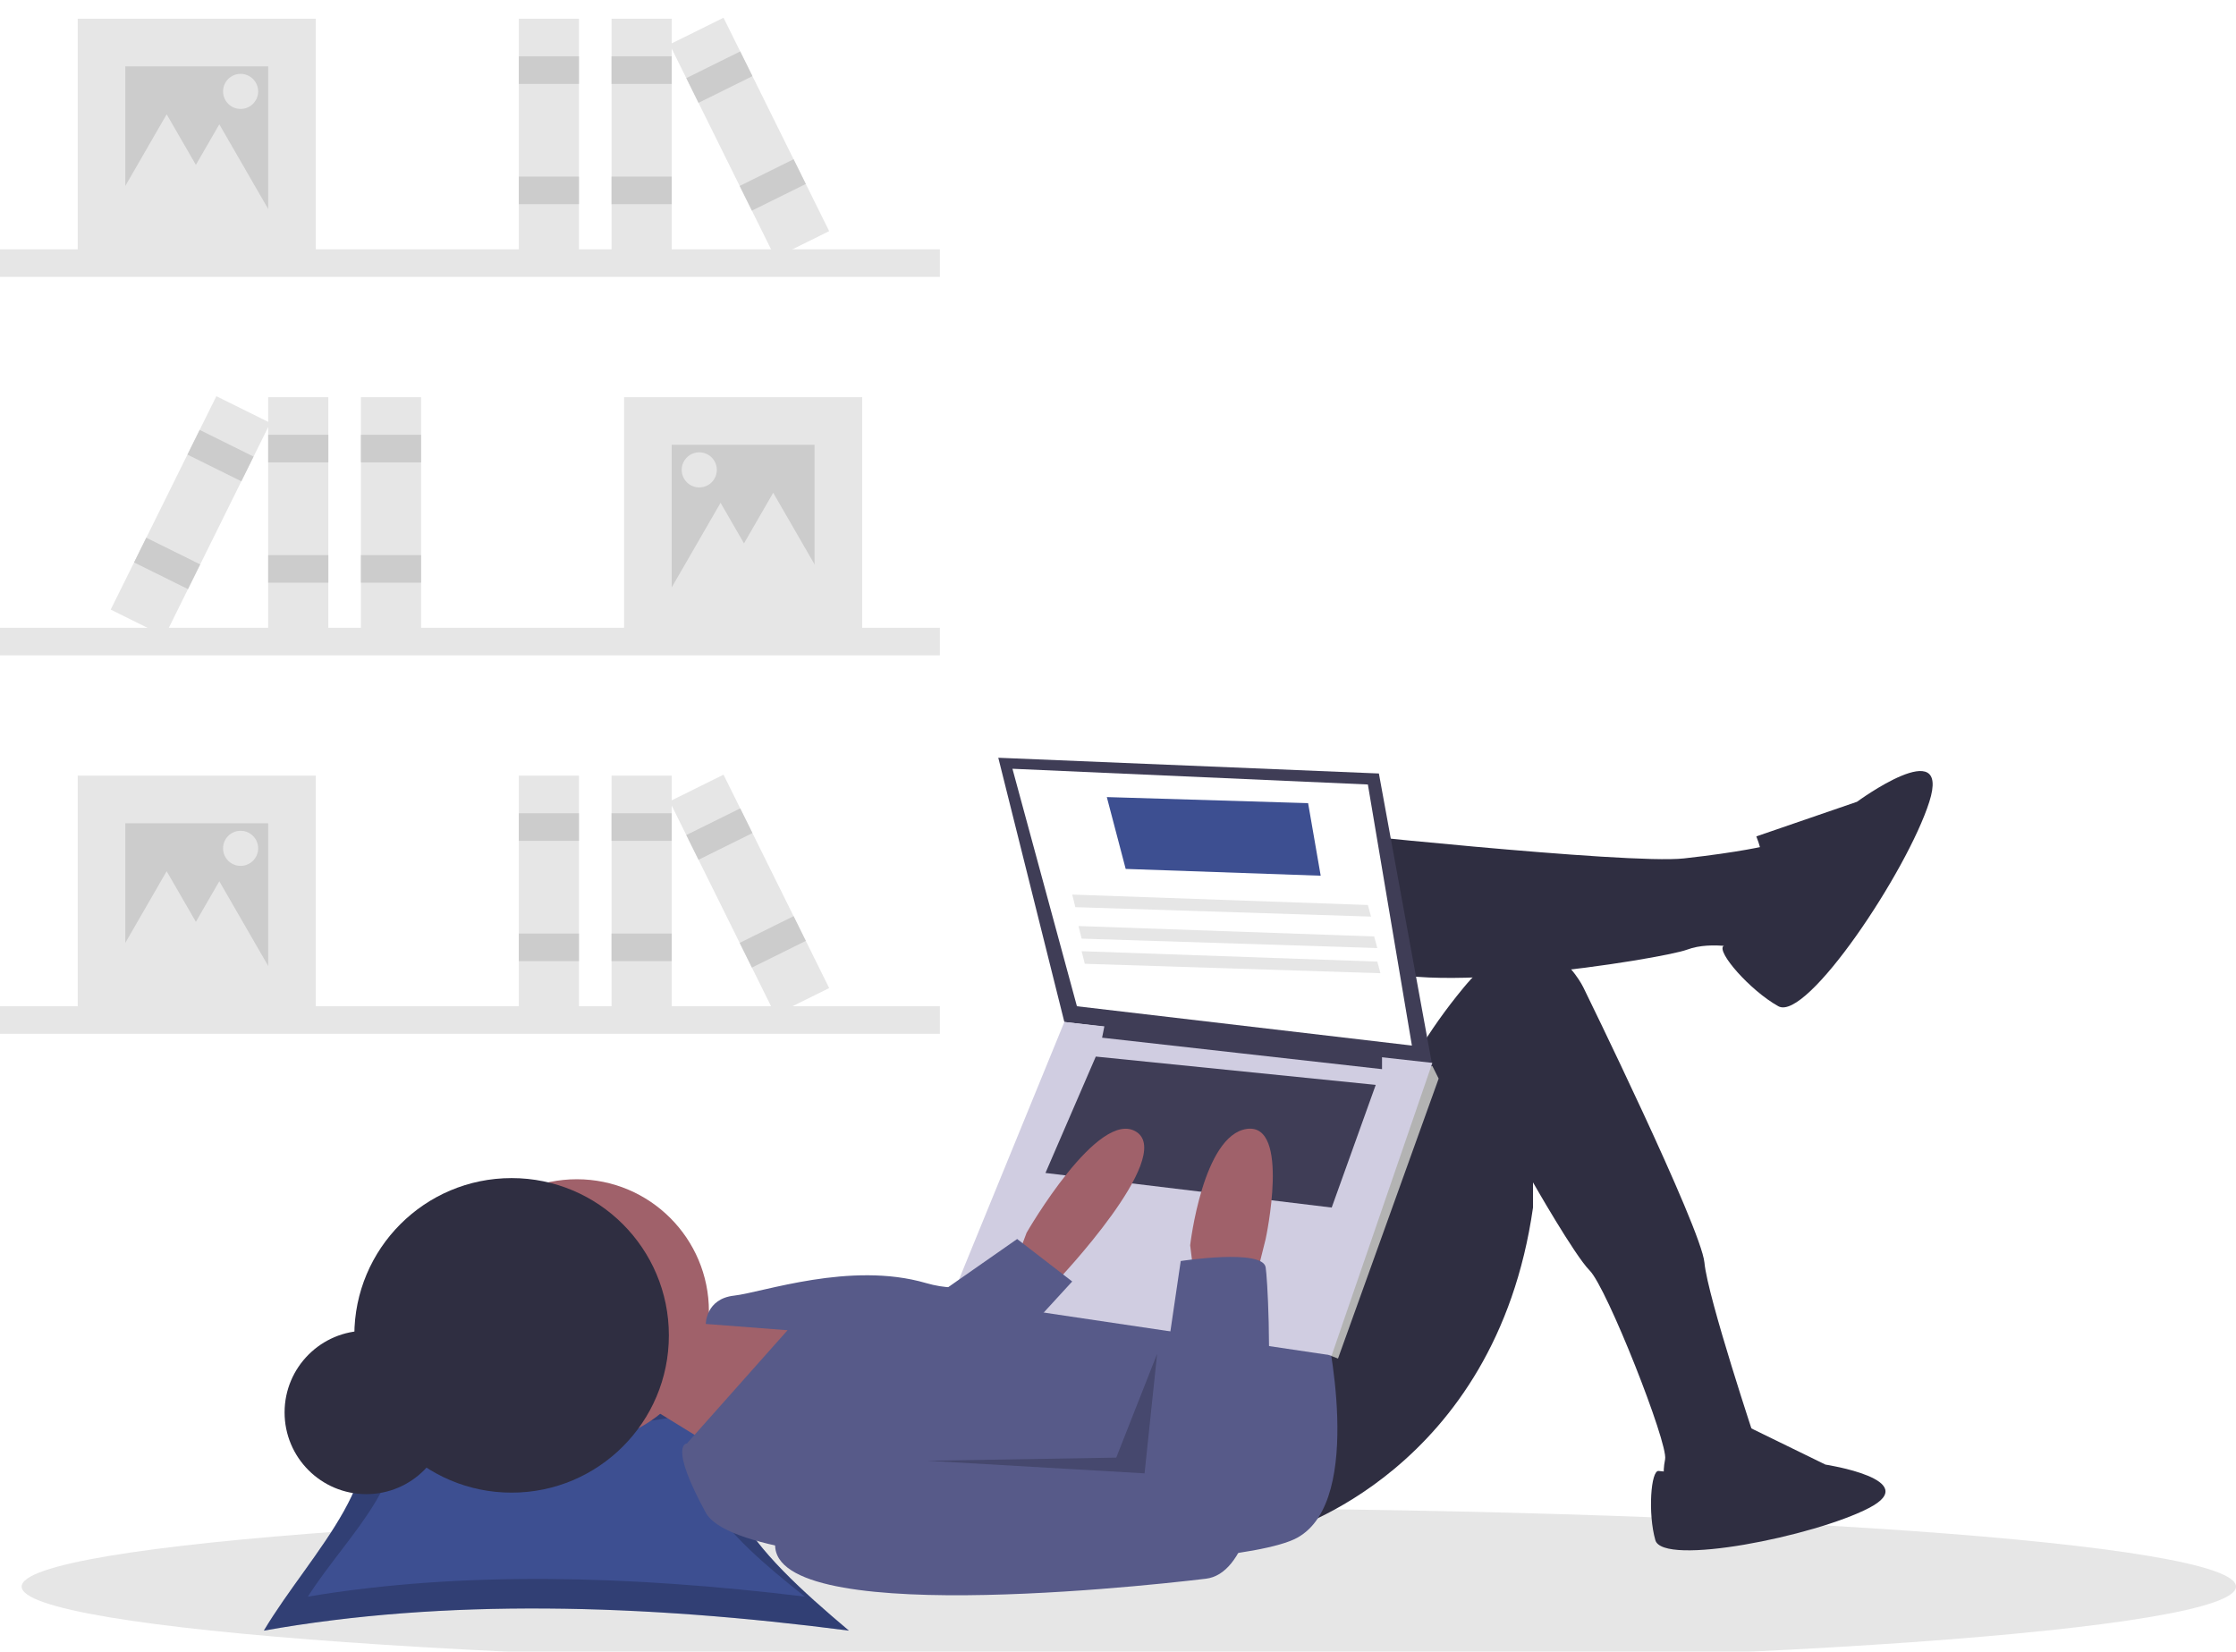 <svg width="597" height="441" viewBox="0 0 597 441" fill="none" xmlns="http://www.w3.org/2000/svg">
<g clip-path="url(#clip0)" filter="url(#filter0_i)">
<path d="M0.002 163.609H250.943V170.97H0.002V163.609Z" fill="#E6E6E6"/>
<path d="M166.626 102.045H230.197V165.616H166.626V102.045Z" fill="#E6E6E6"/>
<path d="M179.337 114.759H217.48V152.902H179.337V114.759Z" fill="#CCCCCC"/>
<path d="M71.601 102.045H87.661V165.616H71.601V102.045Z" fill="#E6E6E6"/>
<path d="M71.601 112.082H87.661V119.443H71.601V112.082Z" fill="#CCCCCC"/>
<path d="M71.601 144.203H87.661V151.564H71.601V144.203Z" fill="#CCCCCC"/>
<path d="M96.363 102.045H112.423V165.616H96.363V102.045Z" fill="#E6E6E6"/>
<path d="M96.363 112.082H112.423V119.443H96.363V112.082Z" fill="#CCCCCC"/>
<path d="M96.363 144.203H112.423V151.564H96.363V144.203Z" fill="#CCCCCC"/>
<path d="M57.765 101.782L72.158 108.907L43.952 165.879L29.559 158.753L57.765 101.782Z" fill="#E6E6E6"/>
<path d="M53.31 110.777L67.703 117.903L64.437 124.5L50.044 117.374L53.31 110.777Z" fill="#CCCCCC"/>
<path d="M39.058 139.563L53.451 146.689L50.185 153.286L35.792 146.16L39.058 139.563Z" fill="#CCCCCC"/>
<path d="M206.44 127.562L198.352 141.571L190.264 155.579H206.44H222.615L214.528 141.571L206.44 127.562Z" fill="#E6E6E6"/>
<path d="M192.387 130.239L184.3 144.247L176.212 158.256H192.387H208.562L200.475 144.247L192.387 130.239Z" fill="#E6E6E6"/>
<path d="M186.701 126.135C184.113 126.135 182.016 124.038 182.016 121.451C182.016 118.864 184.113 116.766 186.701 116.766C189.288 116.766 191.385 118.864 191.385 121.451C191.385 124.038 189.288 126.135 186.701 126.135Z" fill="#E6E6E6"/>
<path d="M250.941 69.924L0 69.924L0 62.563L250.941 62.563V69.924Z" fill="#E6E6E6"/>
<path d="M84.316 64.571L20.744 64.571L20.744 0.999L84.316 0.999V64.571Z" fill="#E6E6E6"/>
<path d="M71.602 51.856L33.459 51.856L33.459 13.713L71.602 13.713V51.856Z" fill="#CCCCCC"/>
<path d="M179.341 64.571H163.281V0.999H179.341V64.571Z" fill="#E6E6E6"/>
<path d="M179.341 18.398L163.281 18.398V11.037L179.341 11.037V18.398Z" fill="#CCCCCC"/>
<path d="M179.341 50.518H163.281V43.157H179.341V50.518Z" fill="#CCCCCC"/>
<path d="M154.58 64.571H138.52V0.999H154.58V64.571Z" fill="#E6E6E6"/>
<path d="M154.58 18.398L138.52 18.398V11.037L154.58 11.037V18.398Z" fill="#CCCCCC"/>
<path d="M154.58 50.518H138.52V43.157H154.58V50.518Z" fill="#CCCCCC"/>
<path d="M221.383 57.708L206.99 64.834L178.784 7.862L193.177 0.736L221.383 57.708Z" fill="#E6E6E6"/>
<path d="M200.897 16.328L186.504 23.454L183.238 16.858L197.631 9.732L200.897 16.328Z" fill="#CCCCCC"/>
<path d="M215.149 45.114L200.756 52.24L197.49 45.643L211.883 38.517L215.149 45.114Z" fill="#CCCCCC"/>
<path d="M44.499 26.517L52.586 40.525L60.674 54.533H44.499H28.323L36.411 40.525L44.499 26.517Z" fill="#E6E6E6"/>
<path d="M58.553 29.193L66.641 43.201L74.728 57.209H58.553H42.378L50.465 43.201L58.553 29.193Z" fill="#E6E6E6"/>
<path d="M64.242 25.089C61.654 25.089 59.557 22.992 59.557 20.405C59.557 17.818 61.654 15.721 64.242 15.721C66.829 15.721 68.926 17.818 68.926 20.405C68.926 22.992 66.829 25.089 64.242 25.089Z" fill="#E6E6E6"/>
<path d="M250.941 272.015L0 272.015L0 264.654L250.941 264.654V272.015Z" fill="#E6E6E6"/>
<path d="M84.316 266.662H20.744L20.744 203.09H84.316V266.662Z" fill="#E6E6E6"/>
<path d="M71.602 253.948H33.459L33.459 215.804H71.602V253.948Z" fill="#CCCCCC"/>
<path d="M179.341 266.662H163.281V203.09H179.341V266.662Z" fill="#E6E6E6"/>
<path d="M179.341 220.489H163.281V213.128H179.341V220.489Z" fill="#CCCCCC"/>
<path d="M179.341 252.609H163.281V245.248H179.341V252.609Z" fill="#CCCCCC"/>
<path d="M154.58 266.662H138.52V203.09H154.58V266.662Z" fill="#E6E6E6"/>
<path d="M154.58 220.489H138.52V213.128H154.58V220.489Z" fill="#CCCCCC"/>
<path d="M154.58 252.609H138.52V245.248H154.58V252.609Z" fill="#CCCCCC"/>
<path d="M221.383 259.799L206.99 266.925L178.784 209.953L193.177 202.827L221.383 259.799Z" fill="#E6E6E6"/>
<path d="M200.897 218.42L186.504 225.545L183.238 218.949L197.631 211.823L200.897 218.42Z" fill="#CCCCCC"/>
<path d="M215.149 247.205L200.756 254.331L197.49 247.734L211.883 240.609L215.149 247.205Z" fill="#CCCCCC"/>
<path d="M44.499 228.608L52.586 242.616L60.674 256.625H44.499H28.323L36.411 242.616L44.499 228.608Z" fill="#E6E6E6"/>
<path d="M58.553 231.284L66.641 245.292L74.728 259.301H58.553H42.378L50.465 245.292L58.553 231.284Z" fill="#E6E6E6"/>
<path d="M64.242 227.181C61.654 227.181 59.557 225.083 59.557 222.496C59.557 219.909 61.654 217.812 64.242 217.812C66.829 217.812 68.926 219.909 68.926 222.496C68.926 225.083 66.829 227.181 64.242 227.181Z" fill="#E6E6E6"/>
<path d="M301.391 440.593C138.131 440.593 5.782 431.193 5.782 419.598C5.782 408.003 138.131 398.603 301.391 398.603C464.651 398.603 597 408.003 597 419.598C597 431.193 464.651 440.593 301.391 440.593Z" fill="#E6E6E6"/>
<path d="M70.446 431.355C118.647 422.776 171.358 424.202 226.648 431.355C201.448 410.08 179.698 388.805 204.899 367.531C155.741 377.672 148.856 376.645 94.173 367.531C106.856 388.805 83.129 410.08 70.446 431.355Z" fill="#3D4F91"/>
<path opacity="0.2" d="M70.446 431.355C118.647 422.776 171.358 424.202 226.648 431.355C201.448 410.08 179.698 388.805 204.899 367.531C155.741 377.672 148.856 376.645 94.173 367.531C106.856 388.805 83.129 410.08 70.446 431.355Z" fill="black"/>
<path d="M82.204 422.279C123.15 415.431 167.925 416.569 214.893 422.279C193.485 405.297 175.01 388.315 196.417 371.333C154.66 379.427 148.811 378.608 102.36 371.333C113.134 388.315 92.979 405.297 82.204 422.279Z" fill="#3D4F91"/>
<path d="M97.799 394.917C85.75 394.917 75.982 385.149 75.982 373.1C75.982 361.051 85.75 351.283 97.799 351.283C109.848 351.283 119.615 361.051 119.615 373.1C119.615 385.149 109.848 394.917 97.799 394.917Z" fill="#2F2E41"/>
<path d="M196.835 347.795L181.719 350.315L174.161 372.149L195.995 385.587L221.189 347.795H197.675H196.835Z" fill="#A0616A"/>
<path d="M154.008 381.388C134.528 381.388 118.736 365.596 118.736 346.116C118.736 326.636 134.528 310.844 154.008 310.844C173.488 310.844 189.279 326.636 189.279 346.116C189.279 365.596 173.488 381.388 154.008 381.388Z" fill="#A0616A"/>
<path d="M348.84 217.627C348.84 217.627 434.5 226.864 449.616 225.185C464.732 223.505 471.451 221.826 471.451 221.826C471.451 221.826 481.528 235.262 476.49 241.141C473.668 244.528 470.253 247.374 466.412 249.539C466.412 249.539 457.174 247.02 450.456 249.539C443.737 252.058 375.714 262.976 363.957 252.898C352.199 242.821 348.84 217.627 348.84 217.627Z" fill="#2F2E41"/>
<path d="M342.962 404.902C342.962 404.902 399.228 388.945 409.306 318.402V311.684C409.306 311.684 420.439 331.215 424.422 335.198C429.041 339.817 445.417 381.387 444.578 385.586C443.738 389.785 444.578 391.465 444.578 391.465L468.932 388.945V381.387C468.932 381.387 455.915 342.337 455.075 333.099C454.235 323.861 422.743 259.616 422.743 259.616C422.743 259.616 410.986 235.262 390.83 259.616C370.675 283.971 368.996 300.767 368.996 300.767L342.962 351.154L342.962 404.902Z" fill="#2F2E41"/>
<path d="M468.93 219.306L495.803 210.068C495.803 210.068 520.997 191.593 515.119 210.068C509.24 228.544 482.367 268.854 474.808 264.655C467.25 260.456 458.16 250.034 460.186 248.526C462.211 247.019 475.648 236.102 468.93 219.306Z" fill="#2F2E41"/>
<path d="M465.681 376.429L487.375 387.024C487.375 387.024 513.609 391.06 498.979 398.627C484.348 406.195 443.988 414.267 441.97 407.204C439.952 400.141 440.753 388.419 442.875 388.73C444.997 389.042 459.627 390.555 465.681 376.429Z" fill="#2F2E41"/>
<path d="M353.877 349.475C353.877 349.475 364.794 396.504 346.319 406.581C327.843 416.659 198.514 418.338 188.437 399.863C178.359 381.387 183.398 381.387 183.398 381.387L210.271 351.154L188.437 349.475C188.437 349.475 188.437 342.756 195.995 341.917C203.553 341.077 227.067 332.679 247.223 338.557C267.378 344.436 279.135 326.8 279.135 326.8L353.877 349.475Z" fill="#575A89"/>
<path d="M368.155 202.51L382.432 280.612L284.175 268.854L266.539 198.311L368.155 202.51Z" fill="#3F3D56"/>
<path d="M365.215 205.45L376.973 275.153L287.534 264.656L270.319 201.251L365.215 205.45Z" fill="white"/>
<path d="M379.075 281.452L382.434 280.612L384.113 283.97L357.24 358.713L354.712 357.747L353.881 352.835L379.075 281.452Z" fill="#B3B3B3"/>
<path d="M382.432 279.771L355.558 357.873L253.943 342.757L284.175 268.855L382.432 279.771Z" fill="#D0CDE1"/>
<path d="M368.994 277.252V281.451L294.253 273.054L295.092 268.855L368.994 277.252Z" fill="#3F3D56"/>
<path d="M367.314 285.65L355.557 318.402L279.136 309.165L292.572 278.092L367.314 285.65Z" fill="#3F3D56"/>
<path d="M271.578 331.839L274.098 325.121C274.098 325.121 293.413 291.529 303.491 298.247C313.568 304.966 282.496 337.718 282.496 337.718H272.418L271.578 331.839Z" fill="#A0616A"/>
<path d="M335.404 336.878L337.923 326.8C337.923 326.8 344.641 295.728 332.884 297.407C321.127 299.087 317.768 328.48 317.768 328.48L318.608 335.198L335.404 336.878Z" fill="#A0616A"/>
<path d="M315.249 332.679C315.249 332.679 337.083 329.32 337.923 334.359C338.763 339.397 342.962 414.979 321.967 417.499C300.972 420.018 196.837 430.935 207.754 404.902C218.672 378.868 235.468 382.227 235.468 382.227L306.851 389.785L315.249 332.679Z" fill="#575A89"/>
<path d="M249.322 342.337L271.577 326.8L286.273 338.138L267.798 358.293L249.322 342.337Z" fill="#575A89"/>
<path opacity="0.2" d="M308.949 357.453L305.591 389.366L247.644 386.006L298.032 385.167L308.949 357.453Z" fill="black"/>
<path d="M136.596 394.515C113.406 394.515 94.606 375.715 94.606 352.525C94.606 329.334 113.406 310.535 136.596 310.535C159.786 310.535 178.586 329.334 178.586 352.525C178.586 375.715 159.786 394.515 136.596 394.515Z" fill="#2F2E41"/>
<path d="M352.619 229.804L300.552 227.991L295.513 208.809L349.26 210.431L352.619 229.804Z" fill="#3D4F91"/>
<path d="M366.055 240.721L287.114 238.202L286.274 234.842L365.215 237.622L366.055 240.721Z" fill="#E6E6E6"/>
<path d="M367.734 249.119L288.793 246.6L287.953 243.24L366.895 246.02L367.734 249.119Z" fill="#E6E6E6"/>
<path d="M368.574 255.837L289.634 253.318L288.793 249.959L367.735 252.738L368.574 255.837Z" fill="#E6E6E6"/>
</g>
<defs>
<filter id="filter0_i" x="0" y="0.736" width="597" height="443.857" filterUnits="userSpaceOnUse" color-interpolation-filters="sRGB">
<feFlood flood-opacity="0" result="BackgroundImageFix"/>
<feBlend mode="normal" in="SourceGraphic" in2="BackgroundImageFix" result="shape"/>
<feColorMatrix in="SourceAlpha" type="matrix" values="0 0 0 0 0 0 0 0 0 0 0 0 0 0 0 0 0 0 127 0" result="hardAlpha"/>
<feOffset dy="4"/>
<feGaussianBlur stdDeviation="2"/>
<feComposite in2="hardAlpha" operator="arithmetic" k2="-1" k3="1"/>
<feColorMatrix type="matrix" values="0 0 0 0 0.231 0 0 0 0 0.247 0 0 0 0 0.298 0 0 0 0.25 0"/>
<feBlend mode="normal" in2="shape" result="effect1_innerShadow"/>
</filter>
<clipPath id="clip0">
<rect width="597" height="439.857" fill="white" transform="matrix(-1 0 0 1 597 0.736)"/>
</clipPath>
</defs>
</svg>
